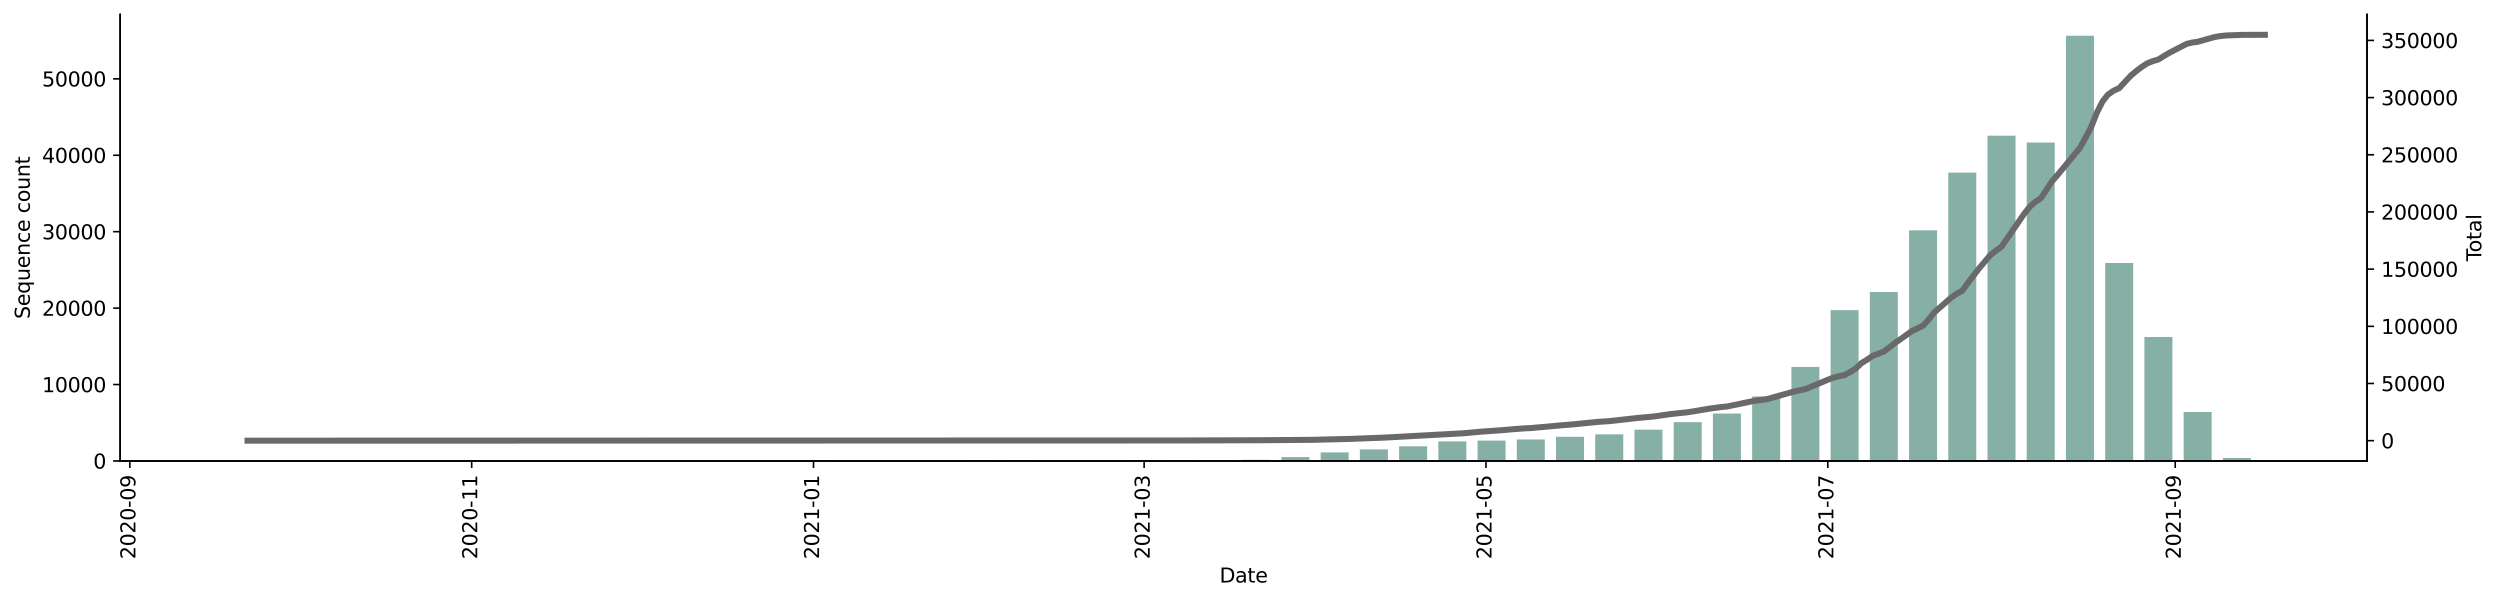 <?xml version="1.0" encoding="utf-8" standalone="no"?>
<!DOCTYPE svg PUBLIC "-//W3C//DTD SVG 1.1//EN"
  "http://www.w3.org/Graphics/SVG/1.1/DTD/svg11.dtd">
<svg height="298.621pt" version="1.1" viewBox="0 0 1241.744 298.621" width="1241.744pt" xmlns="http://www.w3.org/2000/svg" xmlns:xlink="http://www.w3.org/1999/xlink">
 <defs>
  <style type="text/css">*{stroke-linecap:butt;stroke-linejoin:round;}</style>
 </defs>
 <g id="figure_1">
  <g id="patch_1">
   <path d="M 0 298.621 
L 1241.744 298.621 
L 1241.744 0 
L 0 0 
z
" style="fill:#ffffff;"/>
  </g>
  <g id="axes_1">
   <g id="patch_2">
    <path d="M 59.691 228.96 
L 1175.691 228.96 
L 1175.691 7.2 
L 59.691 7.2 
z
" style="fill:#ffffff;"/>
   </g>
   <g id="patch_3">
    <path clip-path="url(#p448a1cea0b)" d="M 110.418 228.96 
L 124.335 228.96 
L 124.335 228.956 
L 110.418 228.956 
z
" style="fill:#86b0a6;"/>
   </g>
   <g id="patch_4">
    <path clip-path="url(#p448a1cea0b)" d="M 207.837 228.96 
L 221.753 228.96 
L 221.753 228.956 
L 207.837 228.956 
z
" style="fill:#86b0a6;"/>
   </g>
   <g id="patch_5">
    <path clip-path="url(#p448a1cea0b)" d="M 227.32 228.96 
L 241.237 228.96 
L 241.237 228.952 
L 227.32 228.952 
z
" style="fill:#86b0a6;"/>
   </g>
   <g id="patch_6">
    <path clip-path="url(#p448a1cea0b)" d="M 266.288 228.96 
L 280.205 228.96 
L 280.205 228.952 
L 266.288 228.952 
z
" style="fill:#86b0a6;"/>
   </g>
   <g id="patch_7">
    <path clip-path="url(#p448a1cea0b)" d="M 285.771 228.96 
L 299.688 228.96 
L 299.688 228.956 
L 285.771 228.956 
z
" style="fill:#86b0a6;"/>
   </g>
   <g id="patch_8">
    <path clip-path="url(#p448a1cea0b)" d="M 324.739 228.96 
L 338.656 228.96 
L 338.656 228.952 
L 324.739 228.952 
z
" style="fill:#86b0a6;"/>
   </g>
   <g id="patch_9">
    <path clip-path="url(#p448a1cea0b)" d="M 344.223 228.96 
L 358.14 228.96 
L 358.14 228.956 
L 344.223 228.956 
z
" style="fill:#86b0a6;"/>
   </g>
   <g id="patch_10">
    <path clip-path="url(#p448a1cea0b)" d="M 383.19 228.96 
L 397.107 228.96 
L 397.107 228.956 
L 383.19 228.956 
z
" style="fill:#86b0a6;"/>
   </g>
   <g id="patch_11">
    <path clip-path="url(#p448a1cea0b)" d="M 402.674 228.96 
L 416.591 228.96 
L 416.591 228.895 
L 402.674 228.895 
z
" style="fill:#86b0a6;"/>
   </g>
   <g id="patch_12">
    <path clip-path="url(#p448a1cea0b)" d="M 422.158 228.96 
L 436.074 228.96 
L 436.074 228.945 
L 422.158 228.945 
z
" style="fill:#86b0a6;"/>
   </g>
   <g id="patch_13">
    <path clip-path="url(#p448a1cea0b)" d="M 441.641 228.96 
L 455.558 228.96 
L 455.558 228.956 
L 441.641 228.956 
z
" style="fill:#86b0a6;"/>
   </g>
   <g id="patch_14">
    <path clip-path="url(#p448a1cea0b)" d="M 461.125 228.96 
L 475.042 228.96 
L 475.042 228.933 
L 461.125 228.933 
z
" style="fill:#86b0a6;"/>
   </g>
   <g id="patch_15">
    <path clip-path="url(#p448a1cea0b)" d="M 480.609 228.96 
L 494.526 228.96 
L 494.526 228.831 
L 480.609 228.831 
z
" style="fill:#86b0a6;"/>
   </g>
   <g id="patch_16">
    <path clip-path="url(#p448a1cea0b)" d="M 500.092 228.96 
L 514.009 228.96 
L 514.009 228.907 
L 500.092 228.907 
z
" style="fill:#86b0a6;"/>
   </g>
   <g id="patch_17">
    <path clip-path="url(#p448a1cea0b)" d="M 519.576 228.96 
L 533.493 228.96 
L 533.493 228.949 
L 519.576 228.949 
z
" style="fill:#86b0a6;"/>
   </g>
   <g id="patch_18">
    <path clip-path="url(#p448a1cea0b)" d="M 539.06 228.96 
L 552.977 228.96 
L 552.977 228.937 
L 539.06 228.937 
z
" style="fill:#86b0a6;"/>
   </g>
   <g id="patch_19">
    <path clip-path="url(#p448a1cea0b)" d="M 558.544 228.96 
L 572.461 228.96 
L 572.461 228.763 
L 558.544 228.763 
z
" style="fill:#86b0a6;"/>
   </g>
   <g id="patch_20">
    <path clip-path="url(#p448a1cea0b)" d="M 578.027 228.96 
L 591.944 228.96 
L 591.944 228.645 
L 578.027 228.645 
z
" style="fill:#86b0a6;"/>
   </g>
   <g id="patch_21">
    <path clip-path="url(#p448a1cea0b)" d="M 597.511 228.96 
L 611.428 228.96 
L 611.428 228.508 
L 597.511 228.508 
z
" style="fill:#86b0a6;"/>
   </g>
   <g id="patch_22">
    <path clip-path="url(#p448a1cea0b)" d="M 616.995 228.96 
L 630.912 228.96 
L 630.912 228.379 
L 616.995 228.379 
z
" style="fill:#86b0a6;"/>
   </g>
   <g id="patch_23">
    <path clip-path="url(#p448a1cea0b)" d="M 636.479 228.96 
L 650.395 228.96 
L 650.395 227.009 
L 636.479 227.009 
z
" style="fill:#86b0a6;"/>
   </g>
   <g id="patch_24">
    <path clip-path="url(#p448a1cea0b)" d="M 655.962 228.96 
L 669.879 228.96 
L 669.879 224.701 
L 655.962 224.701 
z
" style="fill:#86b0a6;"/>
   </g>
   <g id="patch_25">
    <path clip-path="url(#p448a1cea0b)" d="M 675.446 228.96 
L 689.363 228.96 
L 689.363 223.22 
L 675.446 223.22 
z
" style="fill:#86b0a6;"/>
   </g>
   <g id="patch_26">
    <path clip-path="url(#p448a1cea0b)" d="M 694.93 228.96 
L 708.847 228.96 
L 708.847 221.653 
L 694.93 221.653 
z
" style="fill:#86b0a6;"/>
   </g>
   <g id="patch_27">
    <path clip-path="url(#p448a1cea0b)" d="M 714.413 228.96 
L 728.33 228.96 
L 728.33 219.227 
L 714.413 219.227 
z
" style="fill:#86b0a6;"/>
   </g>
   <g id="patch_28">
    <path clip-path="url(#p448a1cea0b)" d="M 733.897 228.96 
L 747.814 228.96 
L 747.814 218.859 
L 733.897 218.859 
z
" style="fill:#86b0a6;"/>
   </g>
   <g id="patch_29">
    <path clip-path="url(#p448a1cea0b)" d="M 753.381 228.96 
L 767.298 228.96 
L 767.298 218.293 
L 753.381 218.293 
z
" style="fill:#86b0a6;"/>
   </g>
   <g id="patch_30">
    <path clip-path="url(#p448a1cea0b)" d="M 772.865 228.96 
L 786.782 228.96 
L 786.782 216.972 
L 772.865 216.972 
z
" style="fill:#86b0a6;"/>
   </g>
   <g id="patch_31">
    <path clip-path="url(#p448a1cea0b)" d="M 792.348 228.96 
L 806.265 228.96 
L 806.265 215.727 
L 792.348 215.727 
z
" style="fill:#86b0a6;"/>
   </g>
   <g id="patch_32">
    <path clip-path="url(#p448a1cea0b)" d="M 811.832 228.96 
L 825.749 228.96 
L 825.749 213.426 
L 811.832 213.426 
z
" style="fill:#86b0a6;"/>
   </g>
   <g id="patch_33">
    <path clip-path="url(#p448a1cea0b)" d="M 831.316 228.96 
L 845.233 228.96 
L 845.233 209.676 
L 831.316 209.676 
z
" style="fill:#86b0a6;"/>
   </g>
   <g id="patch_34">
    <path clip-path="url(#p448a1cea0b)" d="M 850.799 228.96 
L 864.716 228.96 
L 864.716 205.401 
L 850.799 205.401 
z
" style="fill:#86b0a6;"/>
   </g>
   <g id="patch_35">
    <path clip-path="url(#p448a1cea0b)" d="M 870.283 228.96 
L 884.2 228.96 
L 884.2 196.913 
L 870.283 196.913 
z
" style="fill:#86b0a6;"/>
   </g>
   <g id="patch_36">
    <path clip-path="url(#p448a1cea0b)" d="M 889.767 228.96 
L 903.684 228.96 
L 903.684 182.264 
L 889.767 182.264 
z
" style="fill:#86b0a6;"/>
   </g>
   <g id="patch_37">
    <path clip-path="url(#p448a1cea0b)" d="M 909.251 228.96 
L 923.168 228.96 
L 923.168 154.055 
L 909.251 154.055 
z
" style="fill:#86b0a6;"/>
   </g>
   <g id="patch_38">
    <path clip-path="url(#p448a1cea0b)" d="M 928.734 228.96 
L 942.651 228.96 
L 942.651 145.024 
L 928.734 145.024 
z
" style="fill:#86b0a6;"/>
   </g>
   <g id="patch_39">
    <path clip-path="url(#p448a1cea0b)" d="M 948.218 228.96 
L 962.135 228.96 
L 962.135 114.409 
L 948.218 114.409 
z
" style="fill:#86b0a6;"/>
   </g>
   <g id="patch_40">
    <path clip-path="url(#p448a1cea0b)" d="M 967.702 228.96 
L 981.619 228.96 
L 981.619 85.725 
L 967.702 85.725 
z
" style="fill:#86b0a6;"/>
   </g>
   <g id="patch_41">
    <path clip-path="url(#p448a1cea0b)" d="M 987.186 228.96 
L 1001.103 228.96 
L 1001.103 67.402 
L 987.186 67.402 
z
" style="fill:#86b0a6;"/>
   </g>
   <g id="patch_42">
    <path clip-path="url(#p448a1cea0b)" d="M 1006.669 228.96 
L 1020.586 228.96 
L 1020.586 70.78 
L 1006.669 70.78 
z
" style="fill:#86b0a6;"/>
   </g>
   <g id="patch_43">
    <path clip-path="url(#p448a1cea0b)" d="M 1026.153 228.96 
L 1040.07 228.96 
L 1040.07 17.76 
L 1026.153 17.76 
z
" style="fill:#86b0a6;"/>
   </g>
   <g id="patch_44">
    <path clip-path="url(#p448a1cea0b)" d="M 1045.637 228.96 
L 1059.554 228.96 
L 1059.554 130.626 
L 1045.637 130.626 
z
" style="fill:#86b0a6;"/>
   </g>
   <g id="patch_45">
    <path clip-path="url(#p448a1cea0b)" d="M 1065.12 228.96 
L 1079.037 228.96 
L 1079.037 167.402 
L 1065.12 167.402 
z
" style="fill:#86b0a6;"/>
   </g>
   <g id="patch_46">
    <path clip-path="url(#p448a1cea0b)" d="M 1084.604 228.96 
L 1098.521 228.96 
L 1098.521 204.646 
L 1084.604 204.646 
z
" style="fill:#86b0a6;"/>
   </g>
   <g id="patch_47">
    <path clip-path="url(#p448a1cea0b)" d="M 1104.088 228.96 
L 1118.005 228.96 
L 1118.005 227.476 
L 1104.088 227.476 
z
" style="fill:#86b0a6;"/>
   </g>
   <g id="matplotlib.axis_1">
    <g id="xtick_1">
     <g id="line2d_1">
      <defs>
       <path d="M 0 0 
L 0 3.5 
" id="md423f8a3b1" style="stroke:#000000;stroke-width:0.8;"/>
      </defs>
      <g>
       <use style="stroke:#000000;stroke-width:0.8;" x="64.492" xlink:href="#md423f8a3b1" y="228.96"/>
      </g>
     </g>
     <g id="text_1">
      <!-- 2020-09 -->
      <g transform="translate(67.251 277.743)rotate(-90)scale(0.1 -0.1)">
       <defs>
        <path d="M 1228 531 
L 3431 531 
L 3431 0 
L 469 0 
L 469 531 
Q 828 903 1448 1529 
Q 2069 2156 2228 2338 
Q 2531 2678 2651 2914 
Q 2772 3150 2772 3378 
Q 2772 3750 2511 3984 
Q 2250 4219 1831 4219 
Q 1534 4219 1204 4116 
Q 875 4013 500 3803 
L 500 4441 
Q 881 4594 1212 4672 
Q 1544 4750 1819 4750 
Q 2544 4750 2975 4387 
Q 3406 4025 3406 3419 
Q 3406 3131 3298 2873 
Q 3191 2616 2906 2266 
Q 2828 2175 2409 1742 
Q 1991 1309 1228 531 
z
" id="DejaVuSans-32" transform="scale(0.016)"/>
        <path d="M 2034 4250 
Q 1547 4250 1301 3770 
Q 1056 3291 1056 2328 
Q 1056 1369 1301 889 
Q 1547 409 2034 409 
Q 2525 409 2770 889 
Q 3016 1369 3016 2328 
Q 3016 3291 2770 3770 
Q 2525 4250 2034 4250 
z
M 2034 4750 
Q 2819 4750 3233 4129 
Q 3647 3509 3647 2328 
Q 3647 1150 3233 529 
Q 2819 -91 2034 -91 
Q 1250 -91 836 529 
Q 422 1150 422 2328 
Q 422 3509 836 4129 
Q 1250 4750 2034 4750 
z
" id="DejaVuSans-30" transform="scale(0.016)"/>
        <path d="M 313 2009 
L 1997 2009 
L 1997 1497 
L 313 1497 
L 313 2009 
z
" id="DejaVuSans-2d" transform="scale(0.016)"/>
        <path d="M 703 97 
L 703 672 
Q 941 559 1184 500 
Q 1428 441 1663 441 
Q 2288 441 2617 861 
Q 2947 1281 2994 2138 
Q 2813 1869 2534 1725 
Q 2256 1581 1919 1581 
Q 1219 1581 811 2004 
Q 403 2428 403 3163 
Q 403 3881 828 4315 
Q 1253 4750 1959 4750 
Q 2769 4750 3195 4129 
Q 3622 3509 3622 2328 
Q 3622 1225 3098 567 
Q 2575 -91 1691 -91 
Q 1453 -91 1209 -44 
Q 966 3 703 97 
z
M 1959 2075 
Q 2384 2075 2632 2365 
Q 2881 2656 2881 3163 
Q 2881 3666 2632 3958 
Q 2384 4250 1959 4250 
Q 1534 4250 1286 3958 
Q 1038 3666 1038 3163 
Q 1038 2656 1286 2365 
Q 1534 2075 1959 2075 
z
" id="DejaVuSans-39" transform="scale(0.016)"/>
       </defs>
       <use xlink:href="#DejaVuSans-32"/>
       <use x="63.623" xlink:href="#DejaVuSans-30"/>
       <use x="127.246" xlink:href="#DejaVuSans-32"/>
       <use x="190.869" xlink:href="#DejaVuSans-30"/>
       <use x="254.492" xlink:href="#DejaVuSans-2d"/>
       <use x="290.576" xlink:href="#DejaVuSans-30"/>
       <use x="354.199" xlink:href="#DejaVuSans-39"/>
      </g>
     </g>
    </g>
    <g id="xtick_2">
     <g id="line2d_2">
      <g>
       <use style="stroke:#000000;stroke-width:0.8;" x="234.279" xlink:href="#md423f8a3b1" y="228.96"/>
      </g>
     </g>
     <g id="text_2">
      <!-- 2020-11 -->
      <g transform="translate(237.038 277.743)rotate(-90)scale(0.1 -0.1)">
       <defs>
        <path d="M 794 531 
L 1825 531 
L 1825 4091 
L 703 3866 
L 703 4441 
L 1819 4666 
L 2450 4666 
L 2450 531 
L 3481 531 
L 3481 0 
L 794 0 
L 794 531 
z
" id="DejaVuSans-31" transform="scale(0.016)"/>
       </defs>
       <use xlink:href="#DejaVuSans-32"/>
       <use x="63.623" xlink:href="#DejaVuSans-30"/>
       <use x="127.246" xlink:href="#DejaVuSans-32"/>
       <use x="190.869" xlink:href="#DejaVuSans-30"/>
       <use x="254.492" xlink:href="#DejaVuSans-2d"/>
       <use x="290.576" xlink:href="#DejaVuSans-31"/>
       <use x="354.199" xlink:href="#DejaVuSans-31"/>
      </g>
     </g>
    </g>
    <g id="xtick_3">
     <g id="line2d_3">
      <g>
       <use style="stroke:#000000;stroke-width:0.8;" x="404.065" xlink:href="#md423f8a3b1" y="228.96"/>
      </g>
     </g>
     <g id="text_3">
      <!-- 2021-01 -->
      <g transform="translate(406.825 277.743)rotate(-90)scale(0.1 -0.1)">
       <use xlink:href="#DejaVuSans-32"/>
       <use x="63.623" xlink:href="#DejaVuSans-30"/>
       <use x="127.246" xlink:href="#DejaVuSans-32"/>
       <use x="190.869" xlink:href="#DejaVuSans-31"/>
       <use x="254.492" xlink:href="#DejaVuSans-2d"/>
       <use x="290.576" xlink:href="#DejaVuSans-30"/>
       <use x="354.199" xlink:href="#DejaVuSans-31"/>
      </g>
     </g>
    </g>
    <g id="xtick_4">
     <g id="line2d_4">
      <g>
       <use style="stroke:#000000;stroke-width:0.8;" x="568.285" xlink:href="#md423f8a3b1" y="228.96"/>
      </g>
     </g>
     <g id="text_4">
      <!-- 2021-03 -->
      <g transform="translate(571.045 277.743)rotate(-90)scale(0.1 -0.1)">
       <defs>
        <path d="M 2597 2516 
Q 3050 2419 3304 2112 
Q 3559 1806 3559 1356 
Q 3559 666 3084 287 
Q 2609 -91 1734 -91 
Q 1441 -91 1130 -33 
Q 819 25 488 141 
L 488 750 
Q 750 597 1062 519 
Q 1375 441 1716 441 
Q 2309 441 2620 675 
Q 2931 909 2931 1356 
Q 2931 1769 2642 2001 
Q 2353 2234 1838 2234 
L 1294 2234 
L 1294 2753 
L 1863 2753 
Q 2328 2753 2575 2939 
Q 2822 3125 2822 3475 
Q 2822 3834 2567 4026 
Q 2313 4219 1838 4219 
Q 1578 4219 1281 4162 
Q 984 4106 628 3988 
L 628 4550 
Q 988 4650 1302 4700 
Q 1616 4750 1894 4750 
Q 2613 4750 3031 4423 
Q 3450 4097 3450 3541 
Q 3450 3153 3228 2886 
Q 3006 2619 2597 2516 
z
" id="DejaVuSans-33" transform="scale(0.016)"/>
       </defs>
       <use xlink:href="#DejaVuSans-32"/>
       <use x="63.623" xlink:href="#DejaVuSans-30"/>
       <use x="127.246" xlink:href="#DejaVuSans-32"/>
       <use x="190.869" xlink:href="#DejaVuSans-31"/>
       <use x="254.492" xlink:href="#DejaVuSans-2d"/>
       <use x="290.576" xlink:href="#DejaVuSans-30"/>
       <use x="354.199" xlink:href="#DejaVuSans-33"/>
      </g>
     </g>
    </g>
    <g id="xtick_5">
     <g id="line2d_5">
      <g>
       <use style="stroke:#000000;stroke-width:0.8;" x="738.072" xlink:href="#md423f8a3b1" y="228.96"/>
      </g>
     </g>
     <g id="text_5">
      <!-- 2021-05 -->
      <g transform="translate(740.832 277.743)rotate(-90)scale(0.1 -0.1)">
       <defs>
        <path d="M 691 4666 
L 3169 4666 
L 3169 4134 
L 1269 4134 
L 1269 2991 
Q 1406 3038 1543 3061 
Q 1681 3084 1819 3084 
Q 2600 3084 3056 2656 
Q 3513 2228 3513 1497 
Q 3513 744 3044 326 
Q 2575 -91 1722 -91 
Q 1428 -91 1123 -41 
Q 819 9 494 109 
L 494 744 
Q 775 591 1075 516 
Q 1375 441 1709 441 
Q 2250 441 2565 725 
Q 2881 1009 2881 1497 
Q 2881 1984 2565 2268 
Q 2250 2553 1709 2553 
Q 1456 2553 1204 2497 
Q 953 2441 691 2322 
L 691 4666 
z
" id="DejaVuSans-35" transform="scale(0.016)"/>
       </defs>
       <use xlink:href="#DejaVuSans-32"/>
       <use x="63.623" xlink:href="#DejaVuSans-30"/>
       <use x="127.246" xlink:href="#DejaVuSans-32"/>
       <use x="190.869" xlink:href="#DejaVuSans-31"/>
       <use x="254.492" xlink:href="#DejaVuSans-2d"/>
       <use x="290.576" xlink:href="#DejaVuSans-30"/>
       <use x="354.199" xlink:href="#DejaVuSans-35"/>
      </g>
     </g>
    </g>
    <g id="xtick_6">
     <g id="line2d_6">
      <g>
       <use style="stroke:#000000;stroke-width:0.8;" x="907.859" xlink:href="#md423f8a3b1" y="228.96"/>
      </g>
     </g>
     <g id="text_6">
      <!-- 2021-07 -->
      <g transform="translate(910.618 277.743)rotate(-90)scale(0.1 -0.1)">
       <defs>
        <path d="M 525 4666 
L 3525 4666 
L 3525 4397 
L 1831 0 
L 1172 0 
L 2766 4134 
L 525 4134 
L 525 4666 
z
" id="DejaVuSans-37" transform="scale(0.016)"/>
       </defs>
       <use xlink:href="#DejaVuSans-32"/>
       <use x="63.623" xlink:href="#DejaVuSans-30"/>
       <use x="127.246" xlink:href="#DejaVuSans-32"/>
       <use x="190.869" xlink:href="#DejaVuSans-31"/>
       <use x="254.492" xlink:href="#DejaVuSans-2d"/>
       <use x="290.576" xlink:href="#DejaVuSans-30"/>
       <use x="354.199" xlink:href="#DejaVuSans-37"/>
      </g>
     </g>
    </g>
    <g id="xtick_7">
     <g id="line2d_7">
      <g>
       <use style="stroke:#000000;stroke-width:0.8;" x="1080.429" xlink:href="#md423f8a3b1" y="228.96"/>
      </g>
     </g>
     <g id="text_7">
      <!-- 2021-09 -->
      <g transform="translate(1083.188 277.743)rotate(-90)scale(0.1 -0.1)">
       <use xlink:href="#DejaVuSans-32"/>
       <use x="63.623" xlink:href="#DejaVuSans-30"/>
       <use x="127.246" xlink:href="#DejaVuSans-32"/>
       <use x="190.869" xlink:href="#DejaVuSans-31"/>
       <use x="254.492" xlink:href="#DejaVuSans-2d"/>
       <use x="290.576" xlink:href="#DejaVuSans-30"/>
       <use x="354.199" xlink:href="#DejaVuSans-39"/>
      </g>
     </g>
    </g>
    <g id="text_8">
     <!-- Date -->
     <g transform="translate(605.74 289.341)scale(0.1 -0.1)">
      <defs>
       <path d="M 1259 4147 
L 1259 519 
L 2022 519 
Q 2988 519 3436 956 
Q 3884 1394 3884 2338 
Q 3884 3275 3436 3711 
Q 2988 4147 2022 4147 
L 1259 4147 
z
M 628 4666 
L 1925 4666 
Q 3281 4666 3915 4102 
Q 4550 3538 4550 2338 
Q 4550 1131 3912 565 
Q 3275 0 1925 0 
L 628 0 
L 628 4666 
z
" id="DejaVuSans-44" transform="scale(0.016)"/>
       <path d="M 2194 1759 
Q 1497 1759 1228 1600 
Q 959 1441 959 1056 
Q 959 750 1161 570 
Q 1363 391 1709 391 
Q 2188 391 2477 730 
Q 2766 1069 2766 1631 
L 2766 1759 
L 2194 1759 
z
M 3341 1997 
L 3341 0 
L 2766 0 
L 2766 531 
Q 2569 213 2275 61 
Q 1981 -91 1556 -91 
Q 1019 -91 701 211 
Q 384 513 384 1019 
Q 384 1609 779 1909 
Q 1175 2209 1959 2209 
L 2766 2209 
L 2766 2266 
Q 2766 2663 2505 2880 
Q 2244 3097 1772 3097 
Q 1472 3097 1187 3025 
Q 903 2953 641 2809 
L 641 3341 
Q 956 3463 1253 3523 
Q 1550 3584 1831 3584 
Q 2591 3584 2966 3190 
Q 3341 2797 3341 1997 
z
" id="DejaVuSans-61" transform="scale(0.016)"/>
       <path d="M 1172 4494 
L 1172 3500 
L 2356 3500 
L 2356 3053 
L 1172 3053 
L 1172 1153 
Q 1172 725 1289 603 
Q 1406 481 1766 481 
L 2356 481 
L 2356 0 
L 1766 0 
Q 1100 0 847 248 
Q 594 497 594 1153 
L 594 3053 
L 172 3053 
L 172 3500 
L 594 3500 
L 594 4494 
L 1172 4494 
z
" id="DejaVuSans-74" transform="scale(0.016)"/>
       <path d="M 3597 1894 
L 3597 1613 
L 953 1613 
Q 991 1019 1311 708 
Q 1631 397 2203 397 
Q 2534 397 2845 478 
Q 3156 559 3463 722 
L 3463 178 
Q 3153 47 2828 -22 
Q 2503 -91 2169 -91 
Q 1331 -91 842 396 
Q 353 884 353 1716 
Q 353 2575 817 3079 
Q 1281 3584 2069 3584 
Q 2775 3584 3186 3129 
Q 3597 2675 3597 1894 
z
M 3022 2063 
Q 3016 2534 2758 2815 
Q 2500 3097 2075 3097 
Q 1594 3097 1305 2825 
Q 1016 2553 972 2059 
L 3022 2063 
z
" id="DejaVuSans-65" transform="scale(0.016)"/>
      </defs>
      <use xlink:href="#DejaVuSans-44"/>
      <use x="77.002" xlink:href="#DejaVuSans-61"/>
      <use x="138.281" xlink:href="#DejaVuSans-74"/>
      <use x="177.49" xlink:href="#DejaVuSans-65"/>
     </g>
    </g>
   </g>
   <g id="matplotlib.axis_2">
    <g id="ytick_1">
     <g id="line2d_8">
      <defs>
       <path d="M 0 0 
L -3.5 0 
" id="ma45dbf4519" style="stroke:#000000;stroke-width:0.8;"/>
      </defs>
      <g>
       <use style="stroke:#000000;stroke-width:0.8;" x="59.691" xlink:href="#ma45dbf4519" y="228.96"/>
      </g>
     </g>
     <g id="text_9">
      <!-- 0 -->
      <g transform="translate(46.328 232.759)scale(0.1 -0.1)">
       <use xlink:href="#DejaVuSans-30"/>
      </g>
     </g>
    </g>
    <g id="ytick_2">
     <g id="line2d_9">
      <g>
       <use style="stroke:#000000;stroke-width:0.8;" x="59.691" xlink:href="#ma45dbf4519" y="190.999"/>
      </g>
     </g>
     <g id="text_10">
      <!-- 10000 -->
      <g transform="translate(20.878 194.798)scale(0.1 -0.1)">
       <use xlink:href="#DejaVuSans-31"/>
       <use x="63.623" xlink:href="#DejaVuSans-30"/>
       <use x="127.246" xlink:href="#DejaVuSans-30"/>
       <use x="190.869" xlink:href="#DejaVuSans-30"/>
       <use x="254.492" xlink:href="#DejaVuSans-30"/>
      </g>
     </g>
    </g>
    <g id="ytick_3">
     <g id="line2d_10">
      <g>
       <use style="stroke:#000000;stroke-width:0.8;" x="59.691" xlink:href="#ma45dbf4519" y="153.038"/>
      </g>
     </g>
     <g id="text_11">
      <!-- 20000 -->
      <g transform="translate(20.878 156.837)scale(0.1 -0.1)">
       <use xlink:href="#DejaVuSans-32"/>
       <use x="63.623" xlink:href="#DejaVuSans-30"/>
       <use x="127.246" xlink:href="#DejaVuSans-30"/>
       <use x="190.869" xlink:href="#DejaVuSans-30"/>
       <use x="254.492" xlink:href="#DejaVuSans-30"/>
      </g>
     </g>
    </g>
    <g id="ytick_4">
     <g id="line2d_11">
      <g>
       <use style="stroke:#000000;stroke-width:0.8;" x="59.691" xlink:href="#ma45dbf4519" y="115.077"/>
      </g>
     </g>
     <g id="text_12">
      <!-- 30000 -->
      <g transform="translate(20.878 118.876)scale(0.1 -0.1)">
       <use xlink:href="#DejaVuSans-33"/>
       <use x="63.623" xlink:href="#DejaVuSans-30"/>
       <use x="127.246" xlink:href="#DejaVuSans-30"/>
       <use x="190.869" xlink:href="#DejaVuSans-30"/>
       <use x="254.492" xlink:href="#DejaVuSans-30"/>
      </g>
     </g>
    </g>
    <g id="ytick_5">
     <g id="line2d_12">
      <g>
       <use style="stroke:#000000;stroke-width:0.8;" x="59.691" xlink:href="#ma45dbf4519" y="77.116"/>
      </g>
     </g>
     <g id="text_13">
      <!-- 40000 -->
      <g transform="translate(20.878 80.915)scale(0.1 -0.1)">
       <defs>
        <path d="M 2419 4116 
L 825 1625 
L 2419 1625 
L 2419 4116 
z
M 2253 4666 
L 3047 4666 
L 3047 1625 
L 3713 1625 
L 3713 1100 
L 3047 1100 
L 3047 0 
L 2419 0 
L 2419 1100 
L 313 1100 
L 313 1709 
L 2253 4666 
z
" id="DejaVuSans-34" transform="scale(0.016)"/>
       </defs>
       <use xlink:href="#DejaVuSans-34"/>
       <use x="63.623" xlink:href="#DejaVuSans-30"/>
       <use x="127.246" xlink:href="#DejaVuSans-30"/>
       <use x="190.869" xlink:href="#DejaVuSans-30"/>
       <use x="254.492" xlink:href="#DejaVuSans-30"/>
      </g>
     </g>
    </g>
    <g id="ytick_6">
     <g id="line2d_13">
      <g>
       <use style="stroke:#000000;stroke-width:0.8;" x="59.691" xlink:href="#ma45dbf4519" y="39.155"/>
      </g>
     </g>
     <g id="text_14">
      <!-- 50000 -->
      <g transform="translate(20.878 42.954)scale(0.1 -0.1)">
       <use xlink:href="#DejaVuSans-35"/>
       <use x="63.623" xlink:href="#DejaVuSans-30"/>
       <use x="127.246" xlink:href="#DejaVuSans-30"/>
       <use x="190.869" xlink:href="#DejaVuSans-30"/>
       <use x="254.492" xlink:href="#DejaVuSans-30"/>
      </g>
     </g>
    </g>
    <g id="text_15">
     <!-- Sequence count -->
     <g transform="translate(14.798 158.44)rotate(-90)scale(0.1 -0.1)">
      <defs>
       <path d="M 3425 4513 
L 3425 3897 
Q 3066 4069 2747 4153 
Q 2428 4238 2131 4238 
Q 1616 4238 1336 4038 
Q 1056 3838 1056 3469 
Q 1056 3159 1242 3001 
Q 1428 2844 1947 2747 
L 2328 2669 
Q 3034 2534 3370 2195 
Q 3706 1856 3706 1288 
Q 3706 609 3251 259 
Q 2797 -91 1919 -91 
Q 1588 -91 1214 -16 
Q 841 59 441 206 
L 441 856 
Q 825 641 1194 531 
Q 1563 422 1919 422 
Q 2459 422 2753 634 
Q 3047 847 3047 1241 
Q 3047 1584 2836 1778 
Q 2625 1972 2144 2069 
L 1759 2144 
Q 1053 2284 737 2584 
Q 422 2884 422 3419 
Q 422 4038 858 4394 
Q 1294 4750 2059 4750 
Q 2388 4750 2728 4690 
Q 3069 4631 3425 4513 
z
" id="DejaVuSans-53" transform="scale(0.016)"/>
       <path d="M 947 1747 
Q 947 1113 1208 752 
Q 1469 391 1925 391 
Q 2381 391 2643 752 
Q 2906 1113 2906 1747 
Q 2906 2381 2643 2742 
Q 2381 3103 1925 3103 
Q 1469 3103 1208 2742 
Q 947 2381 947 1747 
z
M 2906 525 
Q 2725 213 2448 61 
Q 2172 -91 1784 -91 
Q 1150 -91 751 415 
Q 353 922 353 1747 
Q 353 2572 751 3078 
Q 1150 3584 1784 3584 
Q 2172 3584 2448 3432 
Q 2725 3281 2906 2969 
L 2906 3500 
L 3481 3500 
L 3481 -1331 
L 2906 -1331 
L 2906 525 
z
" id="DejaVuSans-71" transform="scale(0.016)"/>
       <path d="M 544 1381 
L 544 3500 
L 1119 3500 
L 1119 1403 
Q 1119 906 1312 657 
Q 1506 409 1894 409 
Q 2359 409 2629 706 
Q 2900 1003 2900 1516 
L 2900 3500 
L 3475 3500 
L 3475 0 
L 2900 0 
L 2900 538 
Q 2691 219 2414 64 
Q 2138 -91 1772 -91 
Q 1169 -91 856 284 
Q 544 659 544 1381 
z
M 1991 3584 
L 1991 3584 
z
" id="DejaVuSans-75" transform="scale(0.016)"/>
       <path d="M 3513 2113 
L 3513 0 
L 2938 0 
L 2938 2094 
Q 2938 2591 2744 2837 
Q 2550 3084 2163 3084 
Q 1697 3084 1428 2787 
Q 1159 2491 1159 1978 
L 1159 0 
L 581 0 
L 581 3500 
L 1159 3500 
L 1159 2956 
Q 1366 3272 1645 3428 
Q 1925 3584 2291 3584 
Q 2894 3584 3203 3211 
Q 3513 2838 3513 2113 
z
" id="DejaVuSans-6e" transform="scale(0.016)"/>
       <path d="M 3122 3366 
L 3122 2828 
Q 2878 2963 2633 3030 
Q 2388 3097 2138 3097 
Q 1578 3097 1268 2742 
Q 959 2388 959 1747 
Q 959 1106 1268 751 
Q 1578 397 2138 397 
Q 2388 397 2633 464 
Q 2878 531 3122 666 
L 3122 134 
Q 2881 22 2623 -34 
Q 2366 -91 2075 -91 
Q 1284 -91 818 406 
Q 353 903 353 1747 
Q 353 2603 823 3093 
Q 1294 3584 2113 3584 
Q 2378 3584 2631 3529 
Q 2884 3475 3122 3366 
z
" id="DejaVuSans-63" transform="scale(0.016)"/>
       <path id="DejaVuSans-20" transform="scale(0.016)"/>
       <path d="M 1959 3097 
Q 1497 3097 1228 2736 
Q 959 2375 959 1747 
Q 959 1119 1226 758 
Q 1494 397 1959 397 
Q 2419 397 2687 759 
Q 2956 1122 2956 1747 
Q 2956 2369 2687 2733 
Q 2419 3097 1959 3097 
z
M 1959 3584 
Q 2709 3584 3137 3096 
Q 3566 2609 3566 1747 
Q 3566 888 3137 398 
Q 2709 -91 1959 -91 
Q 1206 -91 779 398 
Q 353 888 353 1747 
Q 353 2609 779 3096 
Q 1206 3584 1959 3584 
z
" id="DejaVuSans-6f" transform="scale(0.016)"/>
      </defs>
      <use xlink:href="#DejaVuSans-53"/>
      <use x="63.477" xlink:href="#DejaVuSans-65"/>
      <use x="125" xlink:href="#DejaVuSans-71"/>
      <use x="188.477" xlink:href="#DejaVuSans-75"/>
      <use x="251.855" xlink:href="#DejaVuSans-65"/>
      <use x="313.379" xlink:href="#DejaVuSans-6e"/>
      <use x="376.758" xlink:href="#DejaVuSans-63"/>
      <use x="431.738" xlink:href="#DejaVuSans-65"/>
      <use x="493.262" xlink:href="#DejaVuSans-20"/>
      <use x="525.049" xlink:href="#DejaVuSans-63"/>
      <use x="580.029" xlink:href="#DejaVuSans-6f"/>
      <use x="641.211" xlink:href="#DejaVuSans-75"/>
      <use x="704.59" xlink:href="#DejaVuSans-6e"/>
      <use x="767.969" xlink:href="#DejaVuSans-74"/>
     </g>
    </g>
   </g>
   <g id="patch_48">
    <path d="M 59.691 228.96 
L 59.691 7.2 
" style="fill:none;stroke:#000000;stroke-linecap:square;stroke-linejoin:miter;stroke-width:0.8;"/>
   </g>
   <g id="patch_49">
    <path d="M 1175.691 228.96 
L 1175.691 7.2 
" style="fill:none;stroke:#000000;stroke-linecap:square;stroke-linejoin:miter;stroke-width:0.8;"/>
   </g>
   <g id="patch_50">
    <path d="M 59.691 228.96 
L 1175.691 228.96 
" style="fill:none;stroke:#000000;stroke-linecap:square;stroke-linejoin:miter;stroke-width:0.8;"/>
   </g>
  </g>
  <g id="axes_2">
   <g id="matplotlib.axis_3">
    <g id="ytick_7">
     <g id="line2d_14">
      <defs>
       <path d="M 0 0 
L 3.5 0 
" id="maf5ecd7126" style="stroke:#000000;stroke-width:0.8;"/>
      </defs>
      <g>
       <use style="stroke:#000000;stroke-width:0.8;" x="1175.691" xlink:href="#maf5ecd7126" y="218.881"/>
      </g>
     </g>
     <g id="text_16">
      <!-- 0 -->
      <g transform="translate(1182.691 222.68)scale(0.1 -0.1)">
       <use xlink:href="#DejaVuSans-30"/>
      </g>
     </g>
    </g>
    <g id="ytick_8">
     <g id="line2d_15">
      <g>
       <use style="stroke:#000000;stroke-width:0.8;" x="1175.691" xlink:href="#maf5ecd7126" y="190.479"/>
      </g>
     </g>
     <g id="text_17">
      <!-- 50000 -->
      <g transform="translate(1182.691 194.278)scale(0.1 -0.1)">
       <use xlink:href="#DejaVuSans-35"/>
       <use x="63.623" xlink:href="#DejaVuSans-30"/>
       <use x="127.246" xlink:href="#DejaVuSans-30"/>
       <use x="190.869" xlink:href="#DejaVuSans-30"/>
       <use x="254.492" xlink:href="#DejaVuSans-30"/>
      </g>
     </g>
    </g>
    <g id="ytick_9">
     <g id="line2d_16">
      <g>
       <use style="stroke:#000000;stroke-width:0.8;" x="1175.691" xlink:href="#maf5ecd7126" y="162.077"/>
      </g>
     </g>
     <g id="text_18">
      <!-- 100000 -->
      <g transform="translate(1182.691 165.876)scale(0.1 -0.1)">
       <use xlink:href="#DejaVuSans-31"/>
       <use x="63.623" xlink:href="#DejaVuSans-30"/>
       <use x="127.246" xlink:href="#DejaVuSans-30"/>
       <use x="190.869" xlink:href="#DejaVuSans-30"/>
       <use x="254.492" xlink:href="#DejaVuSans-30"/>
       <use x="318.115" xlink:href="#DejaVuSans-30"/>
      </g>
     </g>
    </g>
    <g id="ytick_10">
     <g id="line2d_17">
      <g>
       <use style="stroke:#000000;stroke-width:0.8;" x="1175.691" xlink:href="#maf5ecd7126" y="133.675"/>
      </g>
     </g>
     <g id="text_19">
      <!-- 150000 -->
      <g transform="translate(1182.691 137.474)scale(0.1 -0.1)">
       <use xlink:href="#DejaVuSans-31"/>
       <use x="63.623" xlink:href="#DejaVuSans-35"/>
       <use x="127.246" xlink:href="#DejaVuSans-30"/>
       <use x="190.869" xlink:href="#DejaVuSans-30"/>
       <use x="254.492" xlink:href="#DejaVuSans-30"/>
       <use x="318.115" xlink:href="#DejaVuSans-30"/>
      </g>
     </g>
    </g>
    <g id="ytick_11">
     <g id="line2d_18">
      <g>
       <use style="stroke:#000000;stroke-width:0.8;" x="1175.691" xlink:href="#maf5ecd7126" y="105.273"/>
      </g>
     </g>
     <g id="text_20">
      <!-- 200000 -->
      <g transform="translate(1182.691 109.073)scale(0.1 -0.1)">
       <use xlink:href="#DejaVuSans-32"/>
       <use x="63.623" xlink:href="#DejaVuSans-30"/>
       <use x="127.246" xlink:href="#DejaVuSans-30"/>
       <use x="190.869" xlink:href="#DejaVuSans-30"/>
       <use x="254.492" xlink:href="#DejaVuSans-30"/>
       <use x="318.115" xlink:href="#DejaVuSans-30"/>
      </g>
     </g>
    </g>
    <g id="ytick_12">
     <g id="line2d_19">
      <g>
       <use style="stroke:#000000;stroke-width:0.8;" x="1175.691" xlink:href="#maf5ecd7126" y="76.872"/>
      </g>
     </g>
     <g id="text_21">
      <!-- 250000 -->
      <g transform="translate(1182.691 80.671)scale(0.1 -0.1)">
       <use xlink:href="#DejaVuSans-32"/>
       <use x="63.623" xlink:href="#DejaVuSans-35"/>
       <use x="127.246" xlink:href="#DejaVuSans-30"/>
       <use x="190.869" xlink:href="#DejaVuSans-30"/>
       <use x="254.492" xlink:href="#DejaVuSans-30"/>
       <use x="318.115" xlink:href="#DejaVuSans-30"/>
      </g>
     </g>
    </g>
    <g id="ytick_13">
     <g id="line2d_20">
      <g>
       <use style="stroke:#000000;stroke-width:0.8;" x="1175.691" xlink:href="#maf5ecd7126" y="48.47"/>
      </g>
     </g>
     <g id="text_22">
      <!-- 300000 -->
      <g transform="translate(1182.691 52.269)scale(0.1 -0.1)">
       <use xlink:href="#DejaVuSans-33"/>
       <use x="63.623" xlink:href="#DejaVuSans-30"/>
       <use x="127.246" xlink:href="#DejaVuSans-30"/>
       <use x="190.869" xlink:href="#DejaVuSans-30"/>
       <use x="254.492" xlink:href="#DejaVuSans-30"/>
       <use x="318.115" xlink:href="#DejaVuSans-30"/>
      </g>
     </g>
    </g>
    <g id="ytick_14">
     <g id="line2d_21">
      <g>
       <use style="stroke:#000000;stroke-width:0.8;" x="1175.691" xlink:href="#maf5ecd7126" y="20.068"/>
      </g>
     </g>
     <g id="text_23">
      <!-- 350000 -->
      <g transform="translate(1182.691 23.867)scale(0.1 -0.1)">
       <use xlink:href="#DejaVuSans-33"/>
       <use x="63.623" xlink:href="#DejaVuSans-35"/>
       <use x="127.246" xlink:href="#DejaVuSans-30"/>
       <use x="190.869" xlink:href="#DejaVuSans-30"/>
       <use x="254.492" xlink:href="#DejaVuSans-30"/>
       <use x="318.115" xlink:href="#DejaVuSans-30"/>
      </g>
     </g>
    </g>
    <g id="text_24">
     <!-- Total -->
     <g transform="translate(1232.464 129.757)rotate(-90)scale(0.1 -0.1)">
      <defs>
       <path d="M -19 4666 
L 3928 4666 
L 3928 4134 
L 2272 4134 
L 2272 0 
L 1638 0 
L 1638 4134 
L -19 4134 
L -19 4666 
z
" id="DejaVuSans-54" transform="scale(0.016)"/>
       <path d="M 603 4863 
L 1178 4863 
L 1178 0 
L 603 0 
L 603 4863 
z
" id="DejaVuSans-6c" transform="scale(0.016)"/>
      </defs>
      <use xlink:href="#DejaVuSans-54"/>
      <use x="44.084" xlink:href="#DejaVuSans-6f"/>
      <use x="105.266" xlink:href="#DejaVuSans-74"/>
      <use x="144.475" xlink:href="#DejaVuSans-61"/>
      <use x="205.754" xlink:href="#DejaVuSans-6c"/>
     </g>
    </g>
   </g>
   <g id="line2d_22">
    <path clip-path="url(#p448a1cea0b)" d="M 122.943 218.88 
L 587.769 218.779 
L 626.737 218.655 
L 651.787 218.461 
L 671.271 217.979 
L 687.971 217.339 
L 726.939 215.198 
L 735.289 214.44 
L 746.422 213.641 
L 751.989 213.148 
L 757.556 212.745 
L 760.339 212.626 
L 774.256 211.364 
L 782.606 210.658 
L 793.74 209.536 
L 799.307 209.184 
L 807.657 208.247 
L 813.224 207.62 
L 821.574 206.855 
L 829.924 205.648 
L 835.491 205.05 
L 838.274 204.779 
L 849.408 202.92 
L 854.975 202.164 
L 857.758 201.922 
L 863.325 200.776 
L 871.675 199.019 
L 877.242 198.349 
L 891.159 194.468 
L 896.725 193.283 
L 907.859 188.632 
L 910.642 187.579 
L 913.426 186.856 
L 916.209 186.289 
L 918.993 184.759 
L 921.776 183.034 
L 924.559 180.365 
L 927.343 178.694 
L 930.126 176.774 
L 935.693 174.624 
L 938.476 172.53 
L 941.26 170.288 
L 944.043 168.419 
L 949.61 164.429 
L 955.177 161.753 
L 957.96 158.701 
L 960.743 155.184 
L 969.094 147.866 
L 971.877 145.947 
L 974.66 144.374 
L 977.444 140.494 
L 983.01 133.306 
L 988.577 126.703 
L 991.361 124.514 
L 994.144 122.527 
L 1005.278 106.359 
L 1008.061 102.842 
L 1010.844 100.339 
L 1013.628 98.48 
L 1016.411 94.4 
L 1019.195 90.065 
L 1021.978 86.921 
L 1033.111 73.409 
L 1035.895 68.368 
L 1038.678 63.081 
L 1041.462 56.063 
L 1044.245 50.523 
L 1047.028 46.97 
L 1049.812 45.066 
L 1052.595 43.78 
L 1058.162 37.758 
L 1060.945 35.396 
L 1063.729 33.295 
L 1066.512 31.474 
L 1069.296 30.352 
L 1072.079 29.543 
L 1074.862 27.786 
L 1077.646 26.164 
L 1085.996 21.84 
L 1088.779 21.14 
L 1091.563 20.752 
L 1097.129 19.201 
L 1099.913 18.407 
L 1102.696 17.945 
L 1105.48 17.631 
L 1113.83 17.323 
L 1124.963 17.28 
L 1124.963 17.28 
" style="fill:none;stroke:#696969;stroke-linecap:square;stroke-width:3;"/>
   </g>
   <g id="patch_51">
    <path d="M 59.691 228.96 
L 59.691 7.2 
" style="fill:none;stroke:#000000;stroke-linecap:square;stroke-linejoin:miter;stroke-width:0.8;"/>
   </g>
   <g id="patch_52">
    <path d="M 1175.691 228.96 
L 1175.691 7.2 
" style="fill:none;stroke:#000000;stroke-linecap:square;stroke-linejoin:miter;stroke-width:0.8;"/>
   </g>
   <g id="patch_53">
    <path d="M 59.691 228.96 
L 1175.691 228.96 
" style="fill:none;stroke:#000000;stroke-linecap:square;stroke-linejoin:miter;stroke-width:0.8;"/>
   </g>
  </g>
 </g>
 <defs>
  <clipPath id="p448a1cea0b">
   <rect height="221.76" width="1116" x="59.691" y="7.2"/>
  </clipPath>
 </defs>
</svg>
